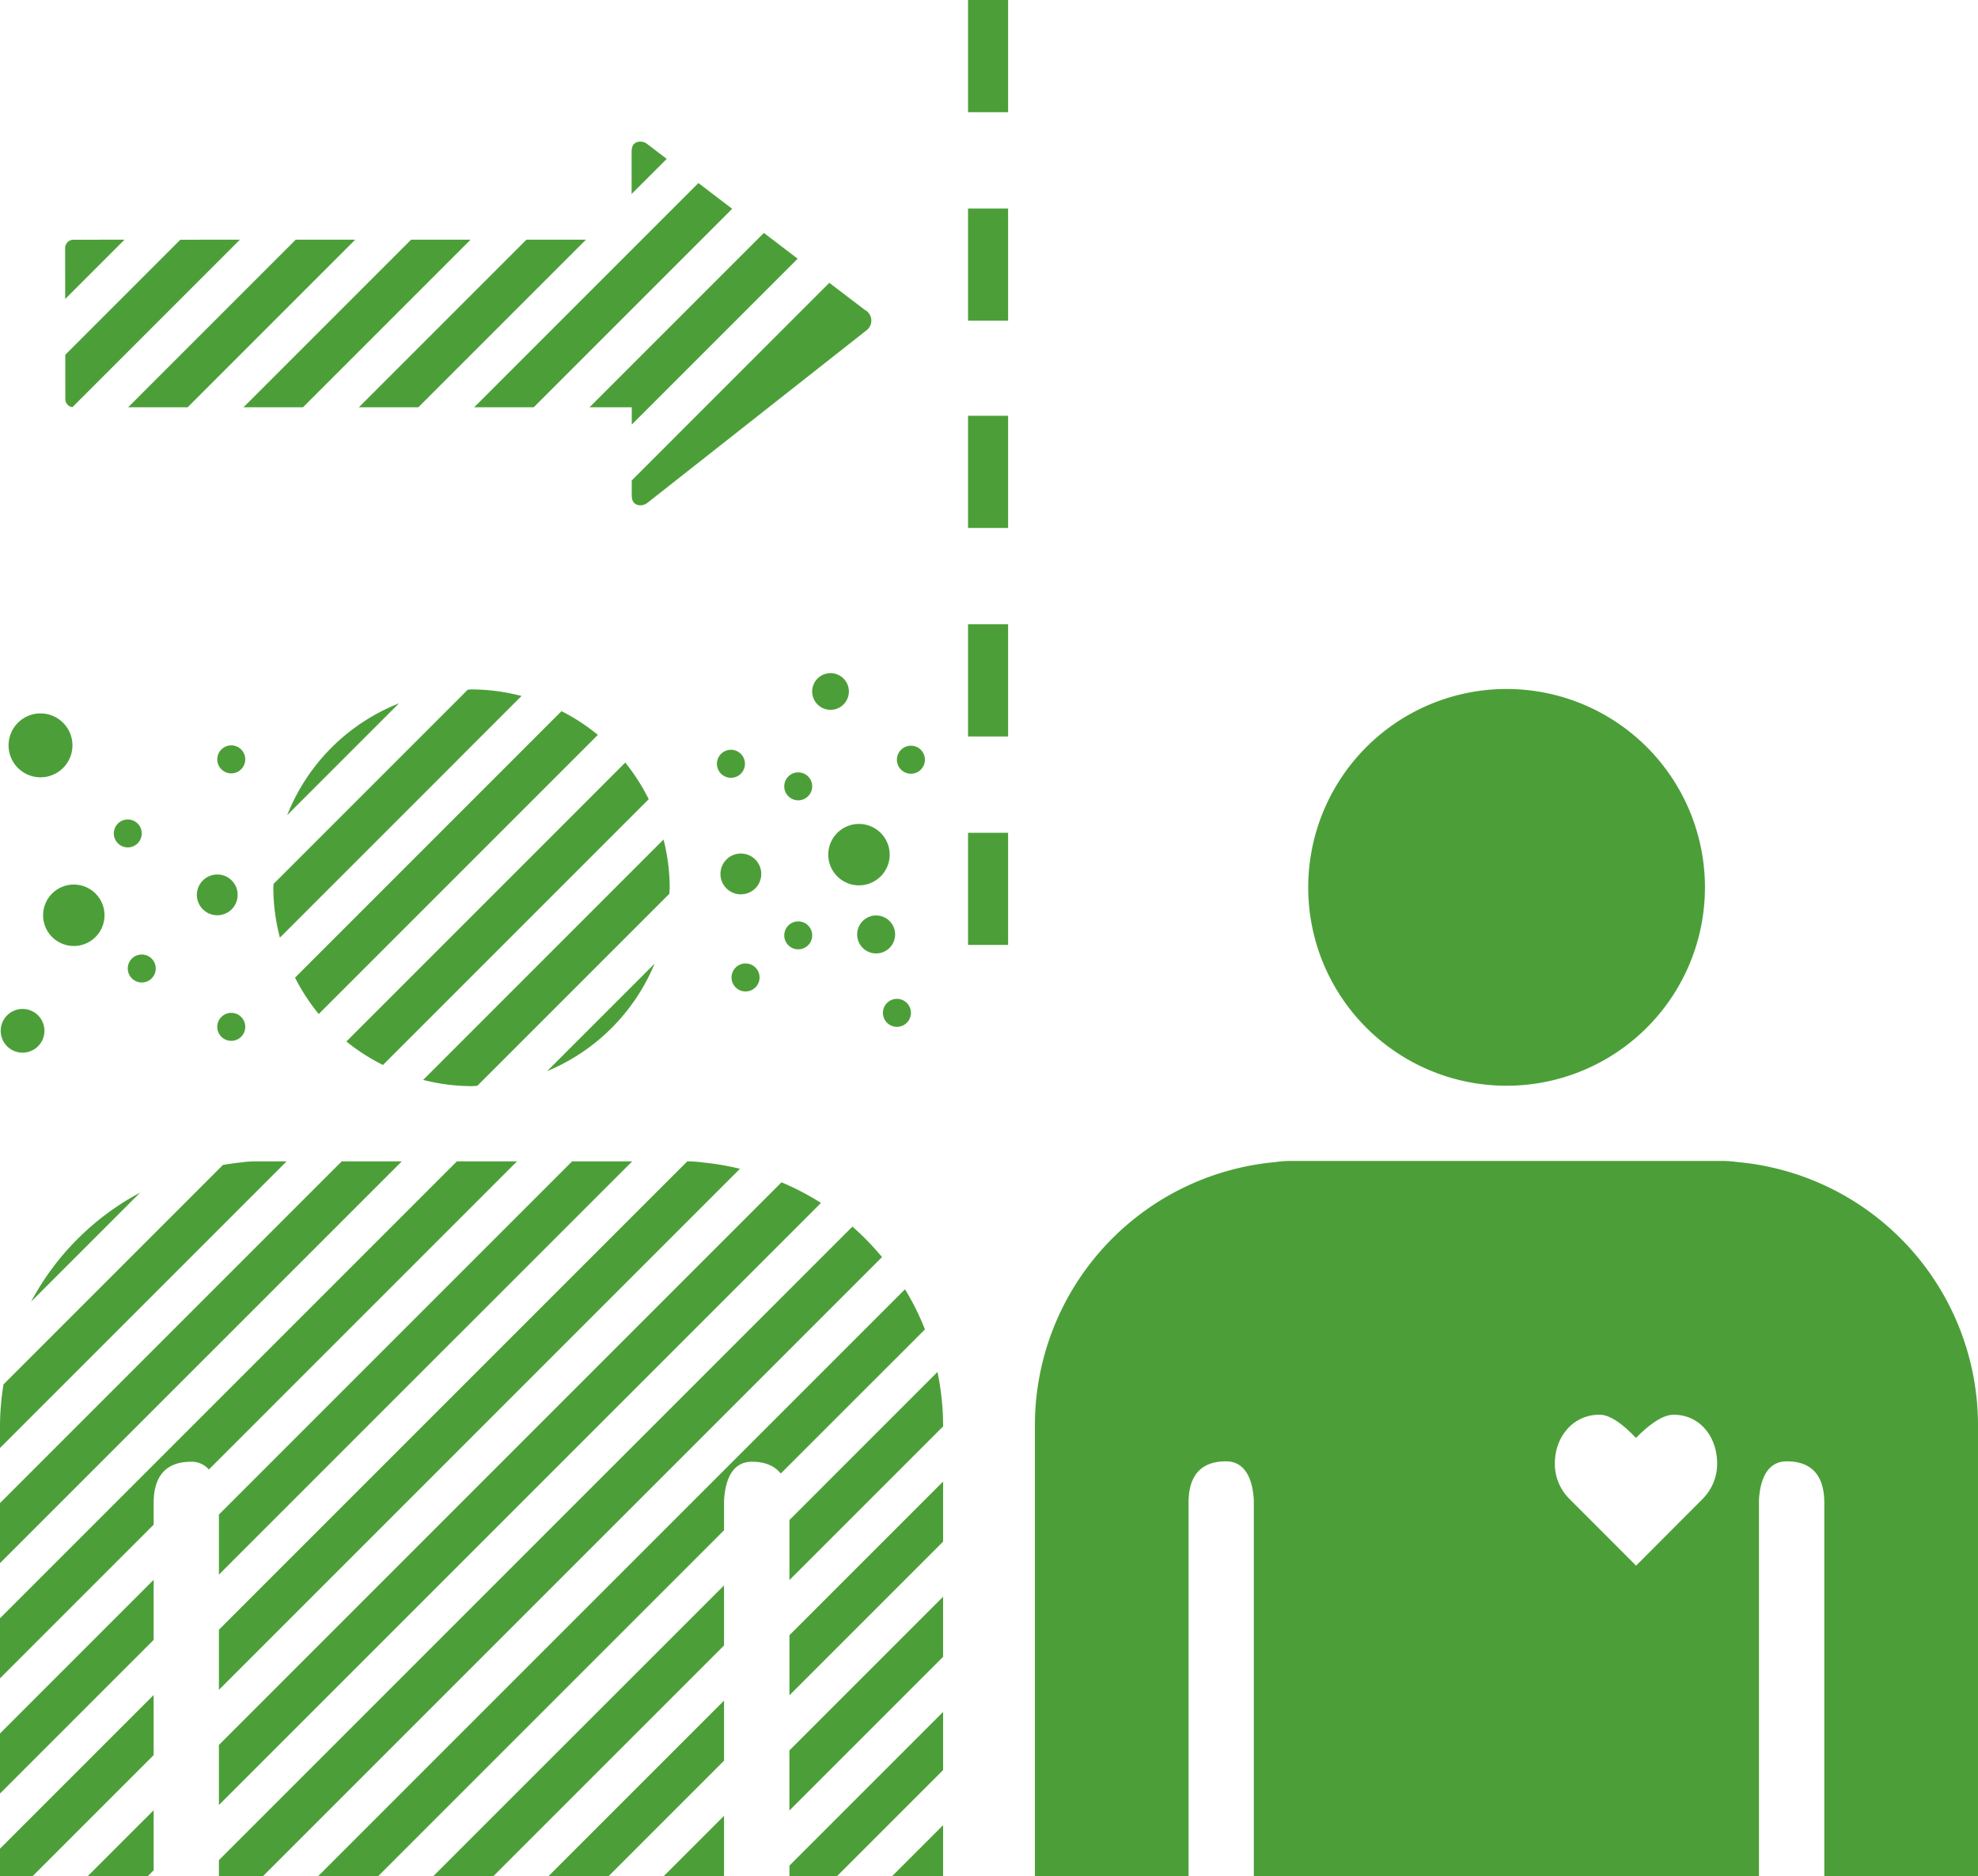 <svg xmlns="http://www.w3.org/2000/svg" width="399" height="378.454" viewBox="0 0 399 378.454">
  <g id="icon-3-3" transform="translate(-8.938 -31.811)">
    <g id="Group_2230" data-name="Group 2230" transform="translate(204.21 31.811)">
      <path id="Path_13729" data-name="Path 13729" d="M57.934,156.121h-8.08V133.5h8.08Zm0-42.05h-8.08V91.444h8.08Zm0-42.06h-8.08V49.384h8.08Z" transform="translate(-49.854 34.483)" fill="#4c9f38"/>
      <path id="Path_13730" data-name="Path 13730" d="M57.934,96.5h-8.08V73.871h8.08Zm0-42.06h-8.08V31.811h8.08Z" transform="translate(-49.854 -31.811)" fill="#4c9f38"/>
    </g>
    <g id="Group_2231" data-name="Group 2231" transform="translate(217.697 170.791)">
      <path id="Path_13731" data-name="Path 13731" d="M104.235,140.957a40.013,40.013,0,1,0-40-40.017A39.988,39.988,0,0,0,104.235,140.957Z" transform="translate(-9.1 -60.932)" fill="#4c9f38"/>
      <path id="Path_13732" data-name="Path 13732" d="M83.673,149.88c0-3.57.983-8.409,7.555-8.409,4.477,0,5.455,4.777,5.612,7.851v75.835H198.733V149.321c.167-3.074,1.1-7.851,5.617-7.851,6.534,0,7.569,4.839,7.569,8.409v75.277h31V134.236a53.309,53.309,0,0,0-48.412-53.123,23.671,23.671,0,0,0-3.035-.234H104.065a22.16,22.16,0,0,0-2.921.234A53.317,53.317,0,0,0,52.68,134.236v90.921H83.673Zm82.9-17.816c2.644,0,5.627,2.9,7.359,4.687,1.737-1.775,4.93-4.682,7.584-4.682,5.288,0,8.786,4.415,8.786,9.87a10.014,10.014,0,0,1-2.811,6.987h.01l-13.554,13.587-13.578-13.6a9.97,9.97,0,0,1-2.806-6.973C157.56,136.483,161.269,132.064,166.571,132.064Z" transform="translate(-52.68 14.318)" fill="#4c9f38"/>
    </g>
    <g id="Group_2232" data-name="Group 2232" transform="translate(8.938 167.593)">
      <path id="Path_13733" data-name="Path 13733" d="M21.078,84.083,43.623,61.538A40.068,40.068,0,0,0,21.078,84.083Z" transform="translate(36.86 -55.448)" fill="#4c9f38"/>
      <path id="Path_13734" data-name="Path 13734" d="M30.953,125.039,84.562,71.43a40.181,40.181,0,0,0-4.73-7.388L23.579,120.3A39.976,39.976,0,0,0,30.953,125.039Z" transform="translate(46.295 -46.002)" fill="#4c9f38"/>
      <path id="Path_13735" data-name="Path 13735" d="M36.6,117.042c.382,0,.754-.048,1.136-.057L76.491,78.232c.01-.406.062-.8.062-1.207a39.888,39.888,0,0,0-1.241-9.731L26.824,115.786A40.017,40.017,0,0,0,36.6,117.042Z" transform="translate(58.537 -33.738)" fill="#4c9f38"/>
      <path id="Path_13736" data-name="Path 13736" d="M53.741,72.54,32.064,94.221A40.1,40.1,0,0,0,53.741,72.54Z" transform="translate(78.305 -13.943)" fill="#4c9f38"/>
      <path id="Path_13737" data-name="Path 13737" d="M70.558,62.277A39.773,39.773,0,0,0,60.5,60.95c-.258,0-.511.033-.768.038l-39.2,39.2c0,.258-.038.506-.038.764a40,40,0,0,0,1.327,10.065Z" transform="translate(34.642 -57.667)" fill="#4c9f38"/>
      <path id="Path_13738" data-name="Path 13738" d="M26.185,122.961,82.491,66.655a39.69,39.69,0,0,0-7.331-4.787L21.408,115.625A40.254,40.254,0,0,0,26.185,122.961Z" transform="translate(38.105 -54.203)" fill="#4c9f38"/>
      <path id="Path_13739" data-name="Path 13739" d="M18.191,207.389,139.637,85.944a53.151,53.151,0,0,0-7.956-4.162L18.191,195.272Z" transform="translate(25.969 20.922)" fill="#4c9f38"/>
      <path id="Path_13740" data-name="Path 13740" d="M39.931,98.583,8.938,129.576v12.117L39.931,110.7Z" transform="translate(-8.938 84.304)" fill="#4c9f38"/>
      <path id="Path_13741" data-name="Path 13741" d="M18.191,187.495l105.1-105.1a53.018,53.018,0,0,0-7.426-1.265,23.814,23.814,0,0,0-3.04-.234h-.153L18.191,175.377Z" transform="translate(25.969 17.58)" fill="#4c9f38"/>
      <path id="Path_13742" data-name="Path 13742" d="M25.953,120.437V108.321L12.643,121.63H24.759Z" transform="translate(5.041 121.041)" fill="#4c9f38"/>
      <path id="Path_13743" data-name="Path 13743" d="M39.931,149.9c0-3.57.983-8.409,7.56-8.409a4.575,4.575,0,0,1,3.579,1.561L113.222,80.9H101.1L8.938,173.063V185.18l30.993-30.993Z" transform="translate(-8.938 17.58)" fill="#4c9f38"/>
      <path id="Path_13744" data-name="Path 13744" d="M60.328,80.9a22.231,22.231,0,0,0-2.926.234c-1.179.105-2.329.3-3.489.482l-44.27,44.27a53.733,53.733,0,0,0-.706,8.371v4.453L66.747,80.9Z" transform="translate(-8.938 17.58)" fill="#4c9f38"/>
      <path id="Path_13745" data-name="Path 13745" d="M77.867,80.9,8.938,149.825v12.116L89.983,80.9Z" transform="translate(-8.938 17.581)" fill="#4c9f38"/>
      <path id="Path_13746" data-name="Path 13746" d="M39.931,115.568V103.452L8.938,134.446V140H15.5Z" transform="translate(-8.938 102.672)" fill="#4c9f38"/>
      <path id="Path_13747" data-name="Path 13747" d="M151.95,89.8a53.411,53.411,0,0,0-5.97-6.147L18.191,211.443v3.241h8.877Z" transform="translate(25.969 27.988)" fill="#4c9f38"/>
      <path id="Path_13748" data-name="Path 13748" d="M56.936,108.953,46.644,119.245H56.936Z" transform="translate(133.308 123.426)" fill="#4c9f38"/>
      <path id="Path_13749" data-name="Path 13749" d="M104.273,134.919v-5.975c.167-3.073,1.1-7.851,5.622-7.851,2.921,0,4.7.993,5.822,2.382L144.8,94.4a52.613,52.613,0,0,0-4.023-8.094L22.382,204.7H34.495Z" transform="translate(41.779 37.974)" fill="#4c9f38"/>
      <path id="Path_13750" data-name="Path 13750" d="M85.906,110.935V98.819L27.25,157.475H39.367Z" transform="translate(60.146 85.196)" fill="#4c9f38"/>
      <path id="Path_13751" data-name="Path 13751" d="M10.253,104.216l22-22A53.513,53.513,0,0,0,10.253,104.216Z" transform="translate(-3.977 22.556)" fill="#4c9f38"/>
      <path id="Path_13752" data-name="Path 13752" d="M18.191,164.256,101.55,80.9H89.434L18.191,152.14Z" transform="translate(25.97 17.581)" fill="#4c9f38"/>
      <path id="Path_13753" data-name="Path 13753" d="M49.169,120.674V108.558L36.989,120.738H49.1Z" transform="translate(96.883 121.933)" fill="#4c9f38"/>
      <path id="Path_13754" data-name="Path 13754" d="M42.305,131.777l31-31v-.11A53.308,53.308,0,0,0,72.167,89.8L42.305,119.664Z" transform="translate(116.939 51.162)" fill="#4c9f38"/>
      <path id="Path_13755" data-name="Path 13755" d="M67.538,115.8V103.688L32.119,139.107H44.235Z" transform="translate(78.514 103.564)" fill="#4c9f38"/>
      <path id="Path_13756" data-name="Path 13756" d="M42.3,142.415l31-31V99.3l-31,31Z" transform="translate(116.938 87.001)" fill="#4c9f38"/>
      <path id="Path_13757" data-name="Path 13757" d="M73.306,115.889V104.167l-31,31V137.3h9.588Z" transform="translate(116.938 105.369)" fill="#4c9f38"/>
      <path id="Path_13758" data-name="Path 13758" d="M73.306,102.3V94.429l-31,31v12.116l31-31Z" transform="translate(116.938 68.633)" fill="#4c9f38"/>
      <path id="Path_13759" data-name="Path 13759" d="M22.186,68.412a6.443,6.443,0,1,1-6.443-6.448A6.444,6.444,0,0,1,22.186,68.412Z" transform="translate(-7.572 -53.841)" fill="#4c9f38"/>
      <path id="Path_13760" data-name="Path 13760" d="M23.149,75.4a6.195,6.195,0,1,1-6.19-6.2A6.193,6.193,0,0,1,23.149,75.4Z" transform="translate(-2.065 -26.555)" fill="#4c9f38"/>
      <path id="Path_13761" data-name="Path 13761" d="M17.788,78.855a4.41,4.41,0,1,1-4.4-4.4A4.4,4.4,0,0,1,17.788,78.855Z" transform="translate(-8.825 -6.719)" fill="#4c9f38"/>
      <path id="Path_13762" data-name="Path 13762" d="M25.483,72.886a4.112,4.112,0,1,1-4.114-4.114A4.105,4.105,0,0,1,25.483,72.886Z" transform="translate(22.457 -28.158)" fill="#4c9f38"/>
      <path id="Path_13763" data-name="Path 13763" d="M19.385,69.267a2.818,2.818,0,1,1-2.821-2.821A2.824,2.824,0,0,1,19.385,69.267Z" transform="translate(9.211 -36.933)" fill="#4c9f38"/>
      <path id="Path_13764" data-name="Path 13764" d="M19.98,74.979a2.821,2.821,0,1,1-2.821-2.825A2.823,2.823,0,0,1,19.98,74.979Z" transform="translate(11.437 -15.399)" fill="#4c9f38"/>
      <path id="Path_13765" data-name="Path 13765" d="M23.767,77.445a2.823,2.823,0,1,1-2.816-2.825A2.819,2.819,0,0,1,23.767,77.445Z" transform="translate(25.705 -6.096)" fill="#4c9f38"/>
      <path id="Path_13766" data-name="Path 13766" d="M23.767,66.14a2.823,2.823,0,1,1-2.816-2.825A2.819,2.819,0,0,1,23.767,66.14Z" transform="translate(25.705 -48.745)" fill="#4c9f38"/>
      <path id="Path_13767" data-name="Path 13767" d="M43.946,72.829a6.195,6.195,0,1,1,6.19,6.2A6.2,6.2,0,0,1,43.946,72.829Z" transform="translate(123.13 -36.224)" fill="#4c9f38"/>
      <path id="Path_13768" data-name="Path 13768" d="M39.39,72A4.114,4.114,0,1,1,43.5,76.114,4.1,4.1,0,0,1,39.39,72Z" transform="translate(105.942 -31.5)" fill="#4c9f38"/>
      <path id="Path_13769" data-name="Path 13769" d="M43.267,63.961a3.7,3.7,0,1,1,3.7,3.7A3.693,3.693,0,0,1,43.267,63.961Z" transform="translate(120.568 -60.262)" fill="#4c9f38"/>
      <path id="Path_13770" data-name="Path 13770" d="M42.086,73.575A2.818,2.818,0,1,1,44.9,76.39,2.816,2.816,0,0,1,42.086,73.575Z" transform="translate(116.113 -20.681)" fill="#4c9f38"/>
      <path id="Path_13771" data-name="Path 13771" d="M42.086,67.27A2.818,2.818,0,1,1,44.9,70.1,2.815,2.815,0,0,1,42.086,67.27Z" transform="translate(116.113 -44.448)" fill="#4c9f38"/>
      <path id="Path_13772" data-name="Path 13772" d="M39.241,66.324a2.825,2.825,0,1,1,2.821,2.821A2.82,2.82,0,0,1,39.241,66.324Z" transform="translate(105.38 -48.035)" fill="#4c9f38"/>
      <path id="Path_13773" data-name="Path 13773" d="M39.858,75.354a2.825,2.825,0,1,1,2.821,2.825A2.823,2.823,0,0,1,39.858,75.354Z" transform="translate(107.708 -13.97)" fill="#4c9f38"/>
      <path id="Path_13774" data-name="Path 13774" d="M46.848,66.151a2.825,2.825,0,1,1,2.821,2.825A2.823,2.823,0,0,1,46.848,66.151Z" transform="translate(134.077 -48.688)" fill="#4c9f38"/>
      <path id="Path_13775" data-name="Path 13775" d="M46.257,76.849a2.823,2.823,0,1,1,2.816,2.825A2.819,2.819,0,0,1,46.257,76.849Z" transform="translate(131.848 -8.33)" fill="#4c9f38"/>
      <path id="Path_13776" data-name="Path 13776" d="M45.168,74.324a3.828,3.828,0,1,1,3.818,3.828A3.817,3.817,0,0,1,45.168,74.324Z" transform="translate(127.74 -21.617)" fill="#4c9f38"/>
    </g>
    <g id="Group_2233" data-name="Group 2233" transform="translate(22.077 60.363)">
      <path id="Path_13777" data-name="Path 13777" d="M48.154,41.943l-33.8,33.8H26.359l33.8-33.8Z" transform="translate(-1.644 -22.143)" fill="#4c9f38"/>
      <path id="Path_13778" data-name="Path 13778" d="M53.031,41.942l-33.8,33.8H31.235l33.8-33.8Z" transform="translate(16.749 -22.144)" fill="#4c9f38"/>
      <path id="Path_13779" data-name="Path 13779" d="M74.21,39.547l-45.23,45.23H40.987L81.023,44.74Z" transform="translate(53.534 -31.177)" fill="#4c9f38"/>
      <path id="Path_13780" data-name="Path 13780" d="M57.908,41.942l-33.8,33.8H36.111l33.8-33.8Z" transform="translate(35.142 -22.146)" fill="#4c9f38"/>
      <path id="Path_13781" data-name="Path 13781" d="M42.373,80.311,75.835,46.849l-6.813-5.193L33.856,76.822h8.52Z" transform="translate(71.927 -23.222)" fill="#4c9f38"/>
      <path id="Path_13782" data-name="Path 13782" d="M42.721,41.294l-3.894-2.969a2.3,2.3,0,0,0-1.861-.487c-1,.267-1.336.869-1.332,2.162l0,8.371Z" transform="translate(78.634 -37.794)" fill="#4c9f38"/>
      <path id="Path_13783" data-name="Path 13783" d="M34.914,41.947,11.7,65.16l.01,8.767a1.675,1.675,0,0,0,1.432,1.8l33.78-33.785Z" transform="translate(-11.672 -22.144)" fill="#4c9f38"/>
      <path id="Path_13784" data-name="Path 13784" d="M13.213,41.943a1.716,1.716,0,0,0-1.522,1.833L11.705,53.9l11.96-11.96Z" transform="translate(-11.691 -22.14)" fill="#4c9f38"/>
      <path id="Path_13785" data-name="Path 13785" d="M82.652,49.21l-.334-.253L75.5,43.765,35.643,83.63l0,2.816c0,1.3.334,1.895,1.336,2.162a2.313,2.313,0,0,0,1.861-.487L59.166,72.114,82.972,53.367a2.454,2.454,0,0,0-.32-4.157Z" transform="translate(78.649 -15.267)" fill="#4c9f38"/>
    </g>
  </g>
</svg>
